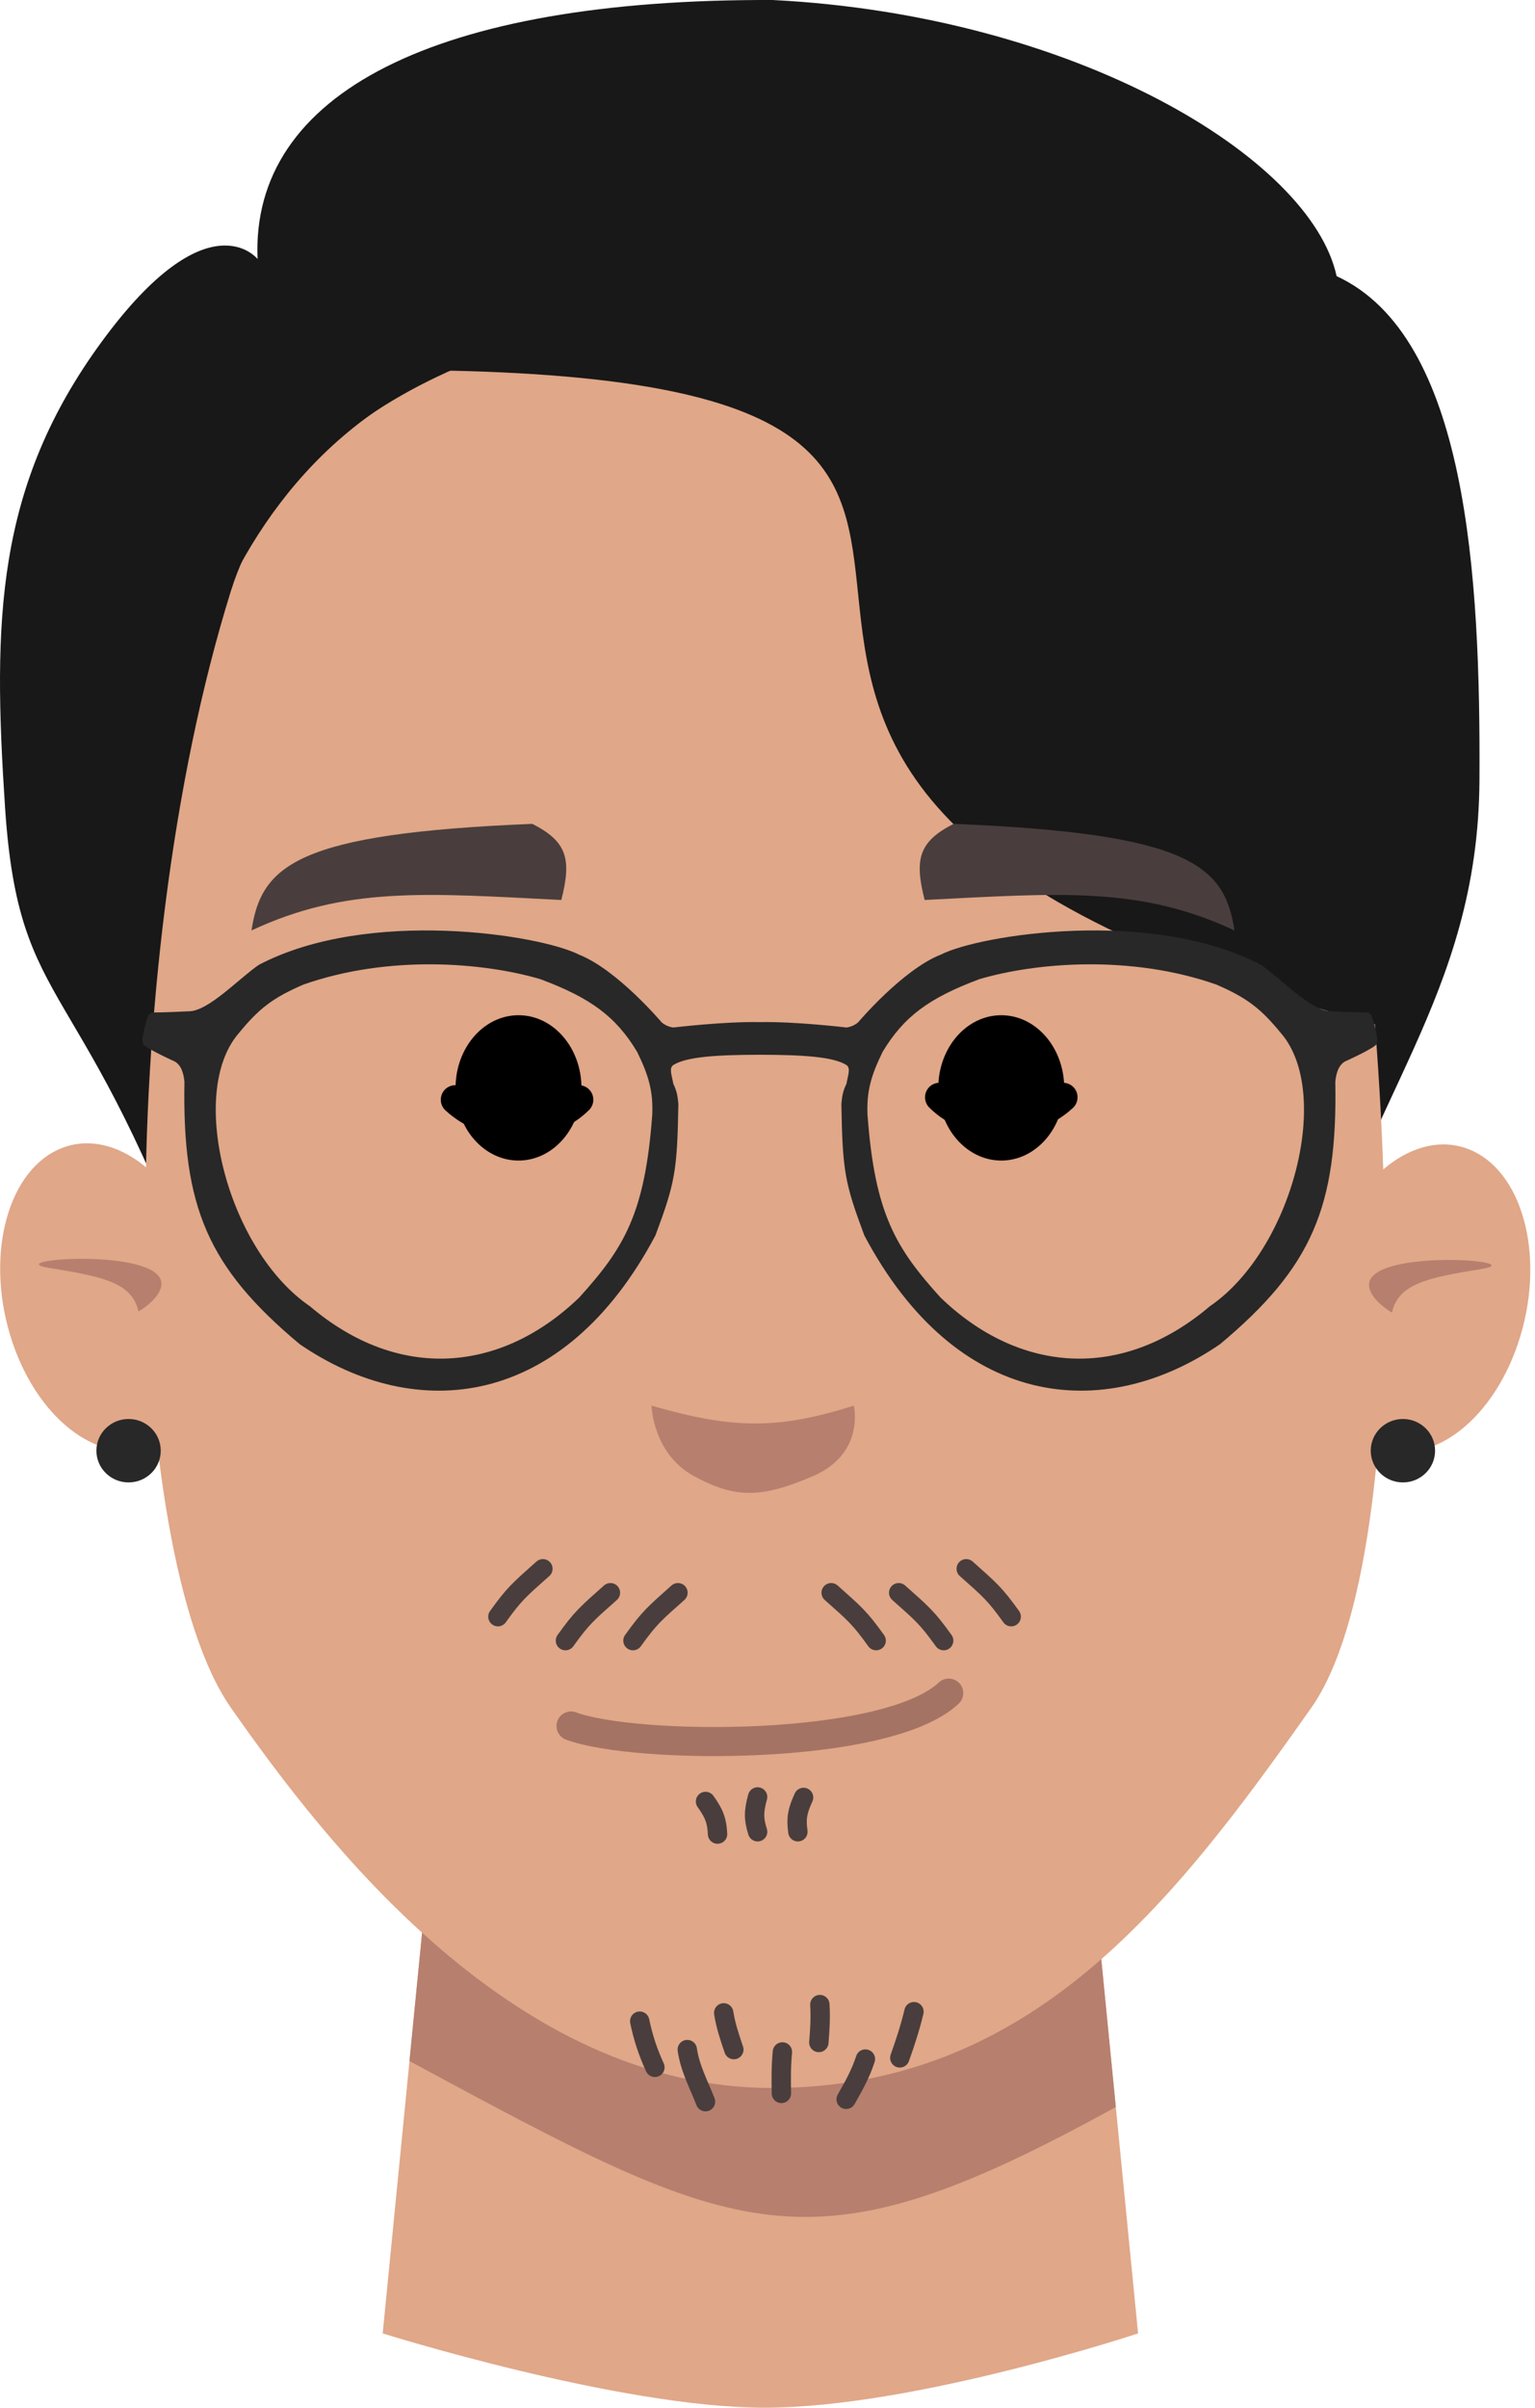 <svg width="317" height="497" viewBox="0 0 317 497" fill="none" xmlns="http://www.w3.org/2000/svg">
<path d="M95.234 317H218.823L235.031 481.657C235.031 481.657 188.799 497 157.862 497C127.877 497 79.031 481.657 79.031 481.657L95.234 317Z" fill="#E0A788"/>
<path d="M95.234 317H218.823L230.43 434.923C166.602 470.075 153.248 462.431 84.562 425.442L95.234 317Z" fill="#B77F6E"/>
<path d="M42.481 271.006C17.031 199.5 3.91 210.311 1.031 166.5C-1.481 128.287 -0.969 100.5 21.031 70.5C43.031 40.5 53.191 53.47 53.191 53.47C51.739 19.279 89.901 -0.279 159.617 0.003C221.9 3.163 270.705 32.5 276.031 57C303.031 69.472 305.755 118.784 305.531 161C305.291 206.061 281.031 227.5 270.705 271.006C248.278 365.5 136.665 310.861 42.481 271.006Z" fill="#181818"/>
<path d="M270.811 352.5C293.306 320.547 288.775 200.534 270.811 122.011C252.846 43.487 72.293 43.173 47.678 122.011C23.063 200.848 25.259 320.465 47.678 352.5C67.198 380.394 106.099 431 159.39 431C212.681 431 241.999 393.424 270.811 352.5Z" fill="#E0A788"/>
<path d="M287.969 212C87.969 159.5 259.969 79.5 92.469 76C32.469 102 30.531 179.5 30.531 204L23.031 151.5L67.531 78C67.531 78 83.487 76 92.469 76L137.531 29.5L262.531 58L287.969 212Z" fill="#181818"/>
<path d="M92.469 76C259.969 79.5 87.969 159.5 287.969 212L262.531 58L137.531 29.5C137.531 29.5 110.823 57.06 92.469 76ZM92.469 76C83.487 76 67.531 78 67.531 78L23.031 151.5L30.531 204C30.531 179.5 32.469 102 92.469 76Z" stroke="#181818"/>
<path d="M194.267 197.061C202.321 192.937 237.865 187.334 260.4 199.163C264.473 201.95 270.825 208.747 274.829 208.748C274.829 208.748 279.719 208.997 282.368 208.997C282.721 208.997 283.198 209.511 283.198 209.511C283.208 209.537 284.842 214.228 284.325 215.471C283.978 216.307 277.732 219.125 277.732 219.125C276.33 219.964 275.922 221.718 275.76 223.297C276.223 249.09 270.975 261.578 251.957 277.462C227.753 294.05 197.414 290.711 178.488 254.998C174.46 244.174 173.997 241.785 173.756 227.876C173.919 226.079 174.118 225.144 174.808 223.704C175.115 221.915 175.731 220.5 174.808 219.846C172.198 218.2 166.253 217.723 156.926 217.723C147.599 217.723 141.653 218.2 139.044 219.846C138.121 220.5 138.736 221.915 139.044 223.704C139.734 225.144 139.932 226.079 140.096 227.876C139.855 241.785 139.392 244.174 135.363 254.998C116.438 290.711 86.099 294.05 61.895 277.462C42.877 261.578 37.629 249.09 38.092 223.297C37.93 221.718 37.522 219.964 36.12 219.125C36.12 219.125 29.874 216.307 29.526 215.471C29.01 214.228 30.644 209.538 30.653 209.511C30.653 209.511 31.131 208.997 31.483 208.997C34.133 208.997 39.023 208.748 39.023 208.748C43.027 208.747 49.378 201.95 53.451 199.163C75.986 187.334 111.531 192.937 119.585 197.061C127.465 200.174 136.595 210.984 136.595 210.984C137.61 211.948 139.044 212.098 139.044 212.098C139.105 212.091 149.509 210.84 156.926 210.984C164.342 210.84 174.745 212.091 174.808 212.098C174.808 212.098 176.242 211.948 177.257 210.984C177.257 210.984 186.387 200.174 194.267 197.061ZM111.609 202.122C99.833 198.645 80.273 197.059 62.702 203.22C56.298 205.971 53.436 208.233 49.33 213.251C38.63 225.546 46.96 257.999 64.018 269.65C82.411 285.266 103.536 283.314 119.596 267.857C128.87 257.62 133.215 250.53 134.706 230.001C134.879 225.238 133.985 222.049 131.581 217.128C127.21 209.869 122.051 206.026 111.609 202.122ZM251.15 203.22C233.578 197.059 214.019 198.645 202.242 202.122C191.801 206.026 186.641 209.869 182.271 217.128C179.867 222.049 178.973 225.238 179.146 230.001C180.637 250.53 184.982 257.62 194.256 267.857C210.316 283.315 231.442 285.266 249.835 269.65C266.893 257.999 275.222 225.547 264.523 213.251C260.416 208.233 257.554 205.971 251.15 203.22Z" fill="#282828"/>
<path d="M194.031 226.5C200.531 233 212.531 233 219.531 226.5M119.531 227C113.031 233.5 101.031 233.5 94.031 227" stroke="black" stroke-width="6" stroke-linecap="round"/>
<path d="M219.772 224.56C219.772 232.845 213.951 239.56 206.772 239.56C199.592 239.56 193.772 232.845 193.772 224.56C193.772 216.276 199.592 209.56 206.772 209.56C213.951 209.56 219.772 216.276 219.772 224.56Z" fill="black"/>
<path d="M120.08 224.56C120.08 232.845 114.26 239.56 107.08 239.56C99.9 239.56 94.08 232.845 94.08 224.56C94.08 216.276 99.9 209.56 107.08 209.56C114.26 209.56 120.08 216.276 120.08 224.56Z" fill="black"/>
<path d="M117.926 356.28C131.055 361.185 182.994 361.587 195.926 349.493" stroke="#A57363" stroke-width="6" stroke-linecap="round"/>
<path d="M190.954 185.775C188.783 177.307 189.778 173.703 196.938 170.06C245.508 172.04 252.888 178.554 254.936 192.06C235.444 182.964 219.154 184.345 190.954 185.775Z" fill="#493E3D"/>
<path d="M115.918 185.775C118.089 177.307 117.094 173.703 109.934 170.06C61.364 172.04 53.985 178.554 51.936 192.06C71.428 182.964 87.719 184.345 115.918 185.775Z" fill="#493E3D"/>
<path d="M171.649 328.769C176.497 333.085 177.523 333.892 180.938 338.655M199.54 323.826C204.387 328.142 205.413 328.949 208.828 333.712M185.594 328.769C190.442 333.085 191.468 333.892 194.883 338.655M140.006 328.769C135.159 333.085 134.132 333.892 130.718 338.655M112.116 323.826C107.269 328.142 106.242 328.949 102.828 333.712M126.061 328.769C121.214 333.085 120.187 333.892 116.773 338.655M145.703 371.858C147.476 374.328 148.055 375.795 148.184 378.592M165.953 371.027C164.674 373.788 164.379 375.339 164.775 378.11M156.457 370.927C155.647 373.862 155.611 375.44 156.457 378.108M132.112 417.207C132.811 420.62 133.832 423.666 135.247 426.738M141.934 423.072C142.497 426.983 144.307 430.262 145.696 433.826M149.458 415.496C149.909 418.287 150.67 420.476 151.548 423.072M161.579 423.561C161.296 426.505 161.317 429.187 161.37 432.115M169.312 413.785C169.483 416.539 169.318 418.904 169.103 421.606M178.716 425.028C177.744 428.043 176.265 430.672 174.745 433.337M188.747 415.252C187.94 418.611 186.955 421.602 185.822 424.783" stroke="#493E3D" stroke-width="4" stroke-linecap="round"/>
<path d="M176.325 290.154C160.475 295.154 151.312 294.978 134.548 290.154C134.548 290.154 134.798 300.053 143.28 304.676C151.762 309.299 157.171 309.328 167.935 304.676C178.7 300.024 176.325 290.154 176.325 290.154Z" fill="#B77F6E"/>
<path d="M313.99 275.751C308.89 292.732 295.83 303.009 284.821 298.705C273.812 294.401 269.021 277.146 274.122 260.165C279.222 243.184 292.282 232.907 303.291 237.211C314.3 241.515 319.09 258.77 313.99 275.751Z" fill="#E0A788"/>
<path d="M282.821 265.97C280.579 257.45 317.191 260.158 305.835 261.968C294.478 263.779 288.814 265.079 287.453 270.937C287.453 270.937 283.552 268.748 282.821 265.97Z" fill="#B77F6E"/>
<path d="M2.071 275.52C7.172 292.501 20.231 302.777 31.24 298.473C42.25 294.169 47.04 276.914 41.94 259.933C36.839 242.952 23.78 232.676 12.77 236.98C1.761 241.284 -3.029 258.539 2.071 275.52Z" fill="#E0A788"/>
<path d="M33.24 265.739C35.482 257.219 -1.13 259.927 10.227 261.737C21.583 263.548 27.247 264.847 28.608 270.706C28.608 270.706 32.509 268.517 33.24 265.739Z" fill="#B77F6E"/>
<path d="M296.365 299.453C296.365 303.069 293.391 306 289.722 306C286.053 306 283.078 303.069 283.078 299.453C283.078 295.838 286.053 292.906 289.722 292.906C293.391 292.906 296.365 295.838 296.365 299.453Z" fill="#282828"/>
<path d="M33.195 299.453C33.195 303.069 30.22 306 26.551 306C22.882 306 19.908 303.069 19.908 299.453C19.908 295.838 22.882 292.906 26.551 292.906C30.22 292.906 33.195 295.838 33.195 299.453Z" fill="#282828"/>
</svg>
